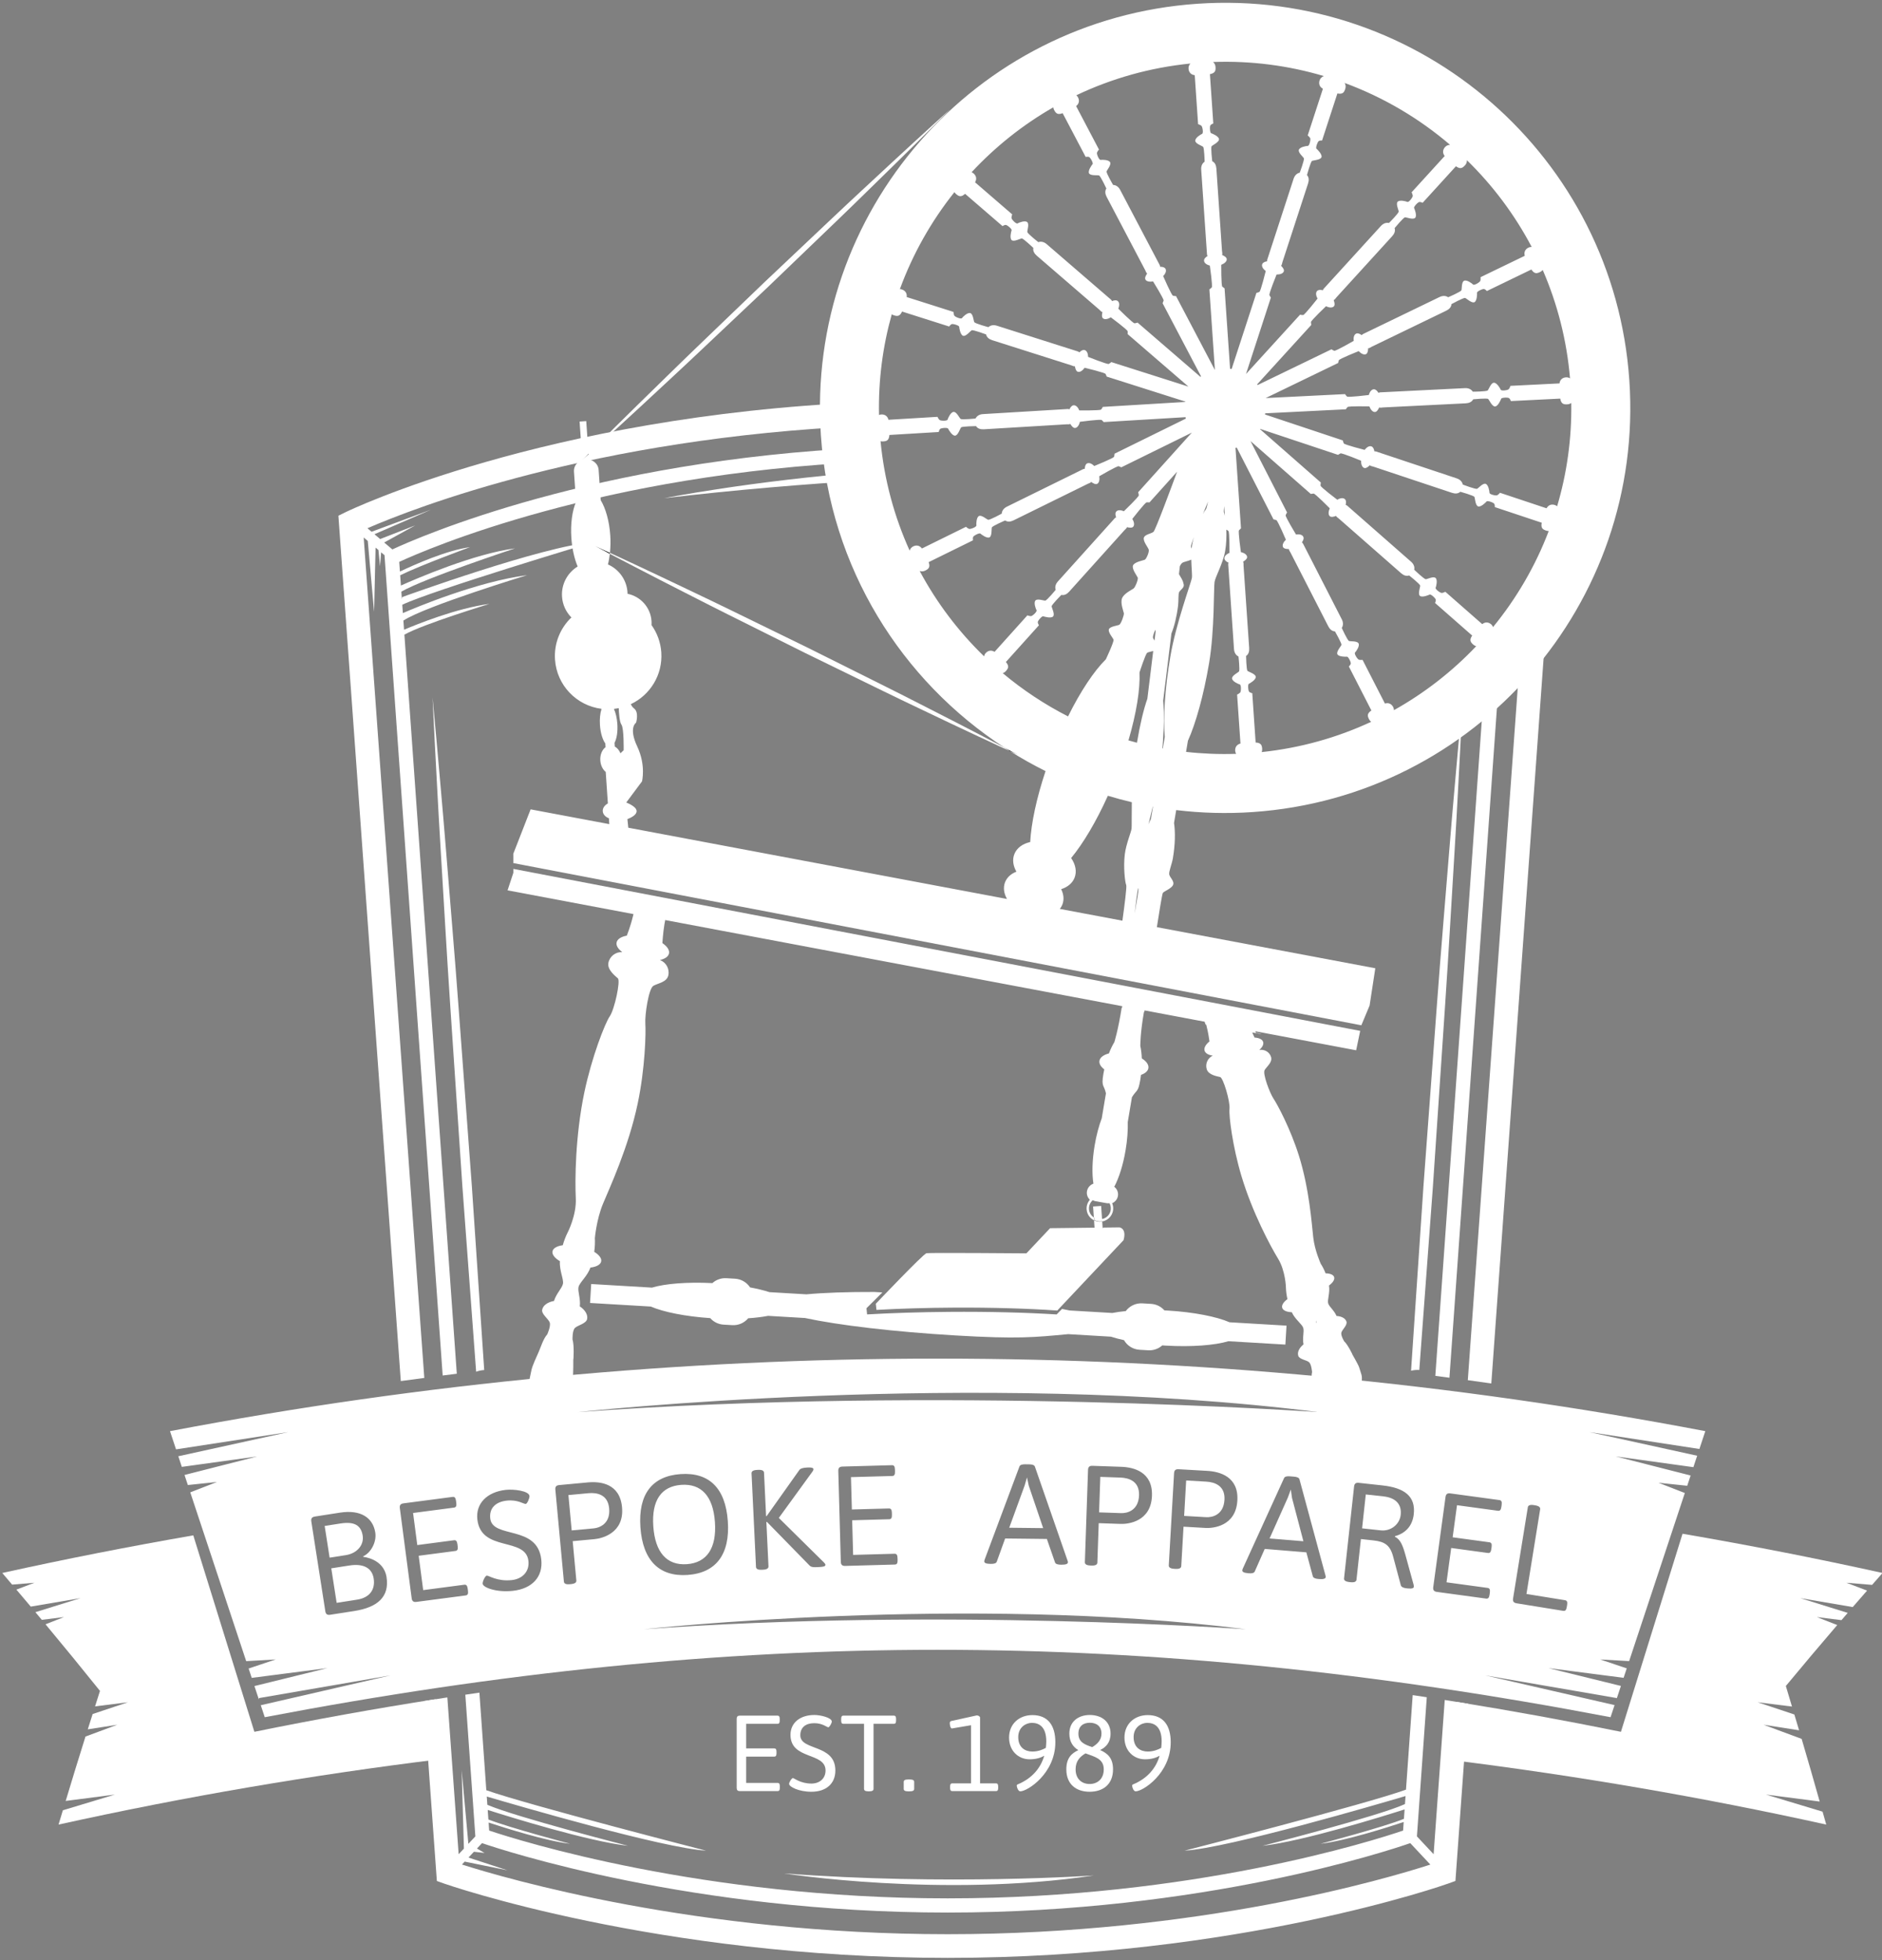 <?xml version="1.0" encoding="UTF-8" standalone="no"?>
<svg width="360px" height="375px" viewBox="0 0 360 375" version="1.1" xmlns="http://www.w3.org/2000/svg" xmlns:xlink="http://www.w3.org/1999/xlink" xmlns:sketch="http://www.bohemiancoding.com/sketch/ns">
    <rect x="0" y="0" width="360" height="375" fill="#808080" stroke="none"/>
    <!-- Generator: Sketch 3.2.2 (9983) - http://www.bohemiancoding.com/sketch -->
    <title>Imported Layers</title>
    <desc>Created with Sketch.</desc>
    <defs></defs>
    <g id="Page-1" stroke="none" stroke-width="1" fill="none" fill-rule="evenodd" sketch:type="MSPage">
        <g id="Artboard-6" sketch:type="MSArtboardGroup" transform="translate(0, -5)">
            <g id="Imported-Layers" sketch:type="MSLayerGroup" transform="translate(0, 5)">
                <path d="M91.001,261.402 C91.026,261.749 91.053,262.087 91.078,262.432 C91.582,262.248 92.104,262.14 92.622,262.106 C92.603,261.832 92.587,261.565 92.568,261.292 C91.83,250.326 91.043,238.629 90.258,226.932 C89.39,215.241 88.523,203.55 87.709,192.589 C86.899,181.629 86.01,171.408 85.314,162.643 C84.612,153.878 83.919,146.582 83.484,141.471 C83.012,136.363 82.741,133.443 82.741,133.443 C82.741,133.443 82.885,136.372 83.136,141.496 C83.424,146.617 83.764,153.938 84.303,162.714 C84.848,171.49 85.404,181.734 86.144,192.7 C86.882,203.666 87.667,215.363 88.454,227.06 C89.32,238.751 90.187,250.442 91.001,261.402" id="Fill-1" fill="#FFFFFF" sketch:type="MSShapeGroup"></path>
                <path d="M279.06,141.472 C278.624,146.583 277.93,153.878 277.228,162.643 C276.534,171.409 275.641,181.629 274.834,192.59 C274.022,203.55 273.153,215.242 272.287,226.933 C271.502,238.63 270.715,250.327 269.978,261.293 C269.958,261.61 269.937,261.921 269.916,262.237 C270.442,262.112 270.975,262.062 271.49,262.101 C271.507,261.867 271.524,261.638 271.542,261.403 C272.356,250.442 273.225,238.752 274.091,227.061 C274.878,215.363 275.665,203.667 276.401,192.701 C277.147,181.736 277.699,171.491 278.246,162.716 C278.785,153.94 279.123,146.618 279.411,141.497 C279.661,136.373 279.804,133.444 279.804,133.444 C279.804,133.444 279.533,136.364 279.06,141.472" id="Fill-2" fill="#FFFFFF" sketch:type="MSShapeGroup"></path>
                <path d="M360.101,300.934 C347.415,298.127 334.657,295.629 321.845,293.427 L310.061,331.319 C299.408,329.156 288.941,327.254 278.603,325.593 L277.799,336.747 C301.826,339.743 325.708,343.843 349.334,349.068 C349.106,348.244 348.864,347.421 348.632,346.597 L337.801,343.327 L348.082,344.66 C346.957,340.663 345.81,336.668 344.631,332.675 L337.348,329.969 L344.14,331.03 C343.839,330.022 343.538,329.016 343.235,328.008 L336.216,325.668 L342.781,326.488 C342.385,325.178 342.007,323.865 341.605,322.553 C344.842,318.648 348.121,314.762 351.437,310.895 L347.535,309.368 L352.246,309.957 C352.643,309.493 353.043,309.032 353.443,308.569 L344.366,305.745 L354.403,307.454 C355.314,306.403 356.228,305.356 357.145,304.307 L353.195,302.802 L358.105,303.211 C358.771,302.453 359.432,301.691 360.101,300.934" id="Fill-3" fill="#FFFFFF" sketch:type="MSShapeGroup"></path>
                <path d="M48.659,331.319 L36.972,293.736 C24.738,295.864 12.551,298.254 0.433,300.934 C1.065,301.674 1.69,302.417 2.319,303.158 L6.582,302.802 L3.133,304.116 C4.051,305.199 4.97,306.281 5.882,307.367 L15.412,305.745 L6.771,308.433 C7.18,308.921 7.587,309.41 7.995,309.898 L12.242,309.368 L8.707,310.751 C12.224,314.978 15.699,319.225 19.124,323.494 C18.804,324.481 18.501,325.468 18.185,326.453 L24.467,325.668 L17.721,327.918 C17.408,328.896 17.099,329.874 16.789,330.85 L22.43,329.969 L16.353,332.226 C15.061,336.331 13.8,340.439 12.565,344.547 L21.977,343.327 L12.026,346.332 C11.754,347.243 11.468,348.155 11.198,349.068 C35.29,343.74 59.648,339.575 84.154,336.563 L83.326,325.08 C71.95,326.856 60.414,328.931 48.659,331.319" id="Fill-4" fill="#FFFFFF" sketch:type="MSShapeGroup"></path>
                <path d="M209.265,358.801 C209.265,358.801 180.979,360.778 149.958,358.407 C149.958,358.407 180.066,363.152 209.265,358.801" id="Fill-5" fill="#FFFFFF" sketch:type="MSShapeGroup"></path>
                <path d="M166.615,91.847 C166.508,91.312 166.423,90.769 166.327,90.23 C143.284,92.065 127.07,95.313 127.07,95.313 C140.826,93.685 154.273,92.585 166.615,91.847" id="Fill-6" fill="#FFFFFF" sketch:type="MSShapeGroup"></path>
                <path d="M285.266,264.68 L296.704,106.036 C295.213,109.395 293.46,112.611 291.471,115.661 L280.771,264.045 C282.269,264.25 283.768,264.465 285.266,264.68" id="Fill-7" fill="#FFFFFF" sketch:type="MSShapeGroup"></path>
                <path d="M69.569,102.829 L70.352,103.496 L71.558,117.044 L71.842,104.762 L72.391,105.227 L72.689,108.328 L72.907,105.667 L73.553,106.217 L84.678,263.154 C85.578,263.04 86.478,262.927 87.379,262.816 L77.355,121.419 C80.914,119.4 93.631,115.53 93.631,115.53 C87.287,116.357 79.545,119.514 77.288,120.477 L77.164,118.722 C81.402,115.951 100.846,110.032 100.846,110.032 C91.245,111.284 79.407,116.276 77.061,117.294 L76.948,115.7 C82.683,112.946 113.412,103.749 113.412,103.749 C104.103,104.369 76.952,114.221 76.952,114.221 L76.874,114.633 L76.771,113.191 C81.248,110.605 98.518,104.912 98.518,104.912 C90.637,105.94 79.617,110.708 76.688,112.022 L76.549,110.059 C80.47,108.127 89.906,104.679 89.906,104.679 C85.506,105.253 79.307,108.01 76.499,109.345 L76.368,107.497 C81.862,104.955 114.863,90.672 166.007,88.347 C165.875,87.452 165.762,86.55 165.664,85.644 C113.697,88.046 80.249,102.692 75.053,105.113 L73.49,103.786 L79.425,100.517 L72.718,103.128 L71.63,102.204 L82.425,97.517 L71.076,101.733 L70.285,101.061 C79.023,97.26 113.477,83.737 165.339,81.487 C165.287,80.396 165.256,79.3 165.256,78.196 C165.256,77.779 165.278,77.368 165.285,76.953 C104.102,79.591 66.497,97.794 66.096,97.991 L64.73,98.665 L76.667,264.215 C78.165,264.007 79.665,263.818 81.163,263.62 L69.569,102.829" id="Fill-8" fill="#FFFFFF" sketch:type="MSShapeGroup"></path>
                <path d="M277.257,263.58 L287.341,121.345 C286.388,122.523 285.4,123.667 284.373,124.779 L274.558,263.223 C275.458,263.338 276.356,263.461 277.257,263.58" id="Fill-9" fill="#FFFFFF" sketch:type="MSShapeGroup"></path>
                <path d="M274.23,354.738 L271.036,351.325 L272.924,324.707 C272.025,324.57 271.125,324.433 270.228,324.299 L268.946,342.386 C261.309,345.154 226.6,354.058 226.6,354.058 C234.911,353.576 263.779,345.113 268.859,343.608 L268.751,345.145 C263.786,347.436 241.503,353.134 241.503,353.134 C249.332,352.25 264.832,347.397 268.679,346.166 L268.55,347.971 C264.752,349.528 252.603,352.74 252.603,352.74 C257.279,352.211 265.585,349.547 268.507,348.574 L268.391,350.216 C262.699,352.151 228.165,363.184 181.274,363.184 C134.359,363.184 99.33,352.14 93.572,350.212 L93.465,348.679 C96.629,349.724 104.535,352.229 109.053,352.74 C109.053,352.74 97.534,349.694 93.422,348.097 L93.293,346.266 C97.601,347.639 112.522,352.273 120.154,353.134 C120.154,353.134 98.75,347.66 93.225,345.286 L93.111,343.702 C98.942,345.424 126.897,353.585 135.057,354.058 C135.057,354.058 101.263,345.389 93.026,342.499 L91.703,323.826 C90.807,323.955 89.906,324.089 89.008,324.221 L90.927,351.302 L90.929,351.325 L89.593,352.752 L88.311,338.648 L88.74,353.665 L87.734,354.738 L85.571,324.74 C84.076,324.969 82.582,325.197 81.082,325.436 L83.565,359.86 L84.959,360.356 C85.36,360.497 125.692,374.569 181.296,374.569 C236.904,374.569 276.622,360.494 277.018,360.353 L278.403,359.852 L280.848,325.96 C279.351,325.715 277.85,325.462 276.358,325.227 L274.23,354.738 L274.23,354.738 Z M181.296,370.041 C133.241,370.041 96.851,359.417 88.369,356.712 L88.891,356.153 L97.066,357.816 L89.616,355.379 L90.654,354.27 L92.688,354.496 L91.236,353.649 L92.202,352.616 C96.247,354.002 132.391,365.9 181.274,365.9 C230.116,365.9 265.725,354.022 269.763,352.616 L273.604,356.721 C265.229,359.431 229.366,370.041 181.296,370.041 L181.296,370.041 Z" id="Fill-10" fill="#FFFFFF" sketch:type="MSShapeGroup"></path>
                <path d="M69.378,293.798 C69.068,291.812 67.795,291.048 65.11,291.466 L62.105,291.935 L63.05,298.002 L66.163,297.517 C68.338,297.178 69.65,295.543 69.378,293.798" id="Fill-11" fill="#FFFFFF" sketch:type="MSShapeGroup"></path>
                <path d="M196.448,282.645 L195.996,284.215 L193.051,292.278 L199.544,292.352 L196.785,284.224 L196.448,282.645" id="Fill-12" fill="#FFFFFF" sketch:type="MSShapeGroup"></path>
                <path d="M112.572,285.669 L108.728,286.026 L109.356,292.79 L113.577,292.398 C114.659,292.297 116.798,291.525 116.523,288.577 C116.276,285.898 114.166,285.522 112.572,285.669" id="Fill-13" fill="#FFFFFF" sketch:type="MSShapeGroup"></path>
                <path d="M210.473,282.549 L210.239,289.338 L214.476,289.483 C215.561,289.521 217.781,289.026 217.884,286.066 C217.976,283.379 215.931,282.737 214.329,282.682 L210.473,282.549" id="Fill-14" fill="#FFFFFF" sketch:type="MSShapeGroup"></path>
                <path d="M66.831,299.502 L63.368,300.042 L64.397,306.646 L68.317,306.034 C70.705,305.662 71.812,304.114 71.481,301.994 C71.176,300.034 69.596,299.071 66.831,299.502" id="Fill-15" fill="#FFFFFF" sketch:type="MSShapeGroup"></path>
                <path d="M131.385,299.25 C135.207,298.982 137.106,296.18 136.756,291.194 C136.407,286.208 134.14,283.806 130.319,284.075 C126.499,284.343 124.617,287.035 124.968,292.021 C125.317,297.008 127.564,299.519 131.385,299.25" id="Fill-16" fill="#FFFFFF" sketch:type="MSShapeGroup"></path>
                <path d="M226.897,283.236 L226.51,290.016 L230.74,290.258 C231.825,290.32 234.054,289.877 234.224,286.921 C234.377,284.236 232.349,283.549 230.749,283.457 L226.897,283.236" id="Fill-17" fill="#FFFFFF" sketch:type="MSShapeGroup"></path>
                <path d="M326.201,273.801 C229.185,255.293 129.54,255.293 32.519,273.801 L33.673,277.283 L55.163,273.979 L34.14,278.596 L34.082,278.518 L34.782,280.636 L49.228,278.634 L35.295,282.184 L35.934,284.108 L41.509,283.522 L36.396,285.51 L47.093,317.802 L52.731,317.477 L47.559,319.212 L48.152,321.003 L62.631,319.13 L48.67,322.567 L49.51,325.106 L49.563,324.865 L74.707,320.526 L49.884,326.232 L50.644,328.526 C140.766,311.335 217.956,311.335 308.077,328.526 L308.845,326.21 L284.112,320.526 L309.257,324.865 L309.269,324.923 L310.059,322.544 L296.189,319.13 L310.573,320.991 L311.172,319.182 L306.089,317.477 L311.631,317.795 L322.283,285.634 L317.241,283.671 L322.741,284.251 L323.393,282.283 L309.067,278.634 L323.92,280.691 L324.644,278.504 L304.039,273.979 L325.072,277.212 L326.201,273.801 L326.201,273.801 Z M67.775,308.208 L63.159,308.928 C62.596,309.017 62.315,308.812 62.228,308.249 L59.55,291.069 C59.463,290.505 59.666,290.226 60.228,290.138 L65.034,289.389 C69.033,288.766 71.347,290.384 71.787,293.203 C72.068,295.001 70.961,297.071 69.472,297.744 L69.488,297.851 C69.488,297.851 73.388,298.178 73.939,301.721 C74.521,305.452 72.284,307.505 67.775,308.208 L67.775,308.208 Z M252.222,270.164 C252.222,270.164 180.227,265.013 110.498,270.164 C110.498,270.164 186.566,261.844 252.222,270.164 L252.222,270.164 Z M236.69,287.062 C236.406,292.025 232.004,292.398 230.596,292.317 L226.391,292.077 L225.958,299.617 C225.936,299.996 225.599,300.194 224.84,300.151 L224.623,300.138 C223.864,300.094 223.551,299.859 223.572,299.479 L224.582,281.852 C224.613,281.282 224.872,281.052 225.443,281.085 L230.947,281.399 C233.278,281.534 236.952,282.479 236.69,287.062 L236.69,287.062 Z M220.354,286.151 C220.183,291.122 215.79,291.596 214.378,291.547 L210.169,291.403 L209.91,298.952 C209.896,299.332 209.563,299.538 208.803,299.512 L208.586,299.504 C207.825,299.478 207.507,299.25 207.52,298.869 L208.126,281.218 C208.145,280.648 208.398,280.412 208.968,280.431 L214.48,280.621 C216.817,280.701 220.512,281.563 220.354,286.151 L220.354,286.151 Z M204.278,298.899 C204.273,299.171 203.92,299.357 203.104,299.348 L202.887,299.346 C202.344,299.339 201.91,299.226 201.805,298.898 L200.253,294.425 L192.268,294.335 L190.668,298.771 C190.556,299.096 190.12,299.2 189.575,299.194 L189.439,299.192 C188.626,299.183 188.273,299.015 188.277,298.716 C188.279,298.607 188.308,298.5 188.364,298.337 L195.006,280.564 C195.118,280.238 195.554,280.135 196.097,280.141 L196.886,280.15 C197.427,280.156 197.86,280.271 197.966,280.598 L204.201,298.546 C204.252,298.682 204.278,298.79 204.278,298.899 L204.278,298.899 Z M162.951,288.787 L170.036,288.59 C170.417,288.58 170.586,288.819 170.603,289.39 L170.613,289.824 C170.631,290.395 170.473,290.643 170.095,290.654 L163.008,290.851 L163.191,297.476 L171.119,297.255 C171.499,297.245 171.669,297.485 171.685,298.056 L171.697,298.49 C171.713,299.061 171.558,299.309 171.177,299.319 L161.672,299.583 C161.102,299.599 160.851,299.361 160.835,298.792 L160.354,281.414 C160.338,280.843 160.575,280.592 161.144,280.576 L170.622,280.313 C171.002,280.303 171.172,280.542 171.187,281.112 L171.2,281.547 C171.216,282.118 171.06,282.366 170.679,282.377 L162.777,282.596 L162.951,288.787 L162.951,288.787 Z M146.999,299.66 C147.019,300.04 146.701,300.273 145.942,300.309 L145.727,300.319 C144.967,300.356 144.631,300.154 144.612,299.774 L143.759,281.867 C143.74,281.487 144.056,281.254 144.816,281.218 L145.032,281.208 C145.792,281.171 146.129,281.373 146.146,281.752 L146.542,290.056 L146.65,290.05 L152.919,281.213 C153.148,280.903 153.769,280.791 154.367,280.763 L154.638,280.75 C155.289,280.719 155.595,280.867 155.603,281.058 C155.61,281.193 155.538,281.387 155.357,281.613 L148.977,290.401 L157.625,298.936 C157.825,299.144 157.885,299.25 157.891,299.359 C157.904,299.658 157.557,299.755 156.714,299.795 L156.389,299.811 C155.791,299.839 155.222,299.867 154.88,299.53 L146.703,291.162 L146.596,291.169 L146.999,299.66 L146.999,299.66 Z M89.084,305.228 L79.658,306.465 C79.092,306.539 78.819,306.328 78.745,305.763 L76.483,288.528 C76.409,287.961 76.619,287.688 77.184,287.613 L86.584,286.379 C86.961,286.33 87.154,286.551 87.228,287.117 L87.285,287.548 C87.359,288.113 87.228,288.377 86.852,288.427 L79.015,289.455 L79.821,295.595 L86.85,294.672 C87.227,294.623 87.421,294.845 87.495,295.41 L87.552,295.84 C87.626,296.406 87.495,296.67 87.118,296.719 L80.09,297.642 L80.951,304.213 L88.814,303.181 C89.193,303.131 89.386,303.352 89.46,303.918 L89.516,304.349 C89.591,304.914 89.462,305.177 89.084,305.228 L89.084,305.228 Z M98.134,304.345 C94.976,304.698 92.407,303.726 92.326,302.997 C92.278,302.565 92.811,301.467 93.109,301.433 C93.459,301.394 95.126,302.603 97.906,302.293 C99.96,302.065 101.304,300.63 101.079,298.631 C100.56,293.96 92.015,297.017 91.309,290.67 C90.975,287.672 93.131,285.437 96.749,285.034 C98.288,284.862 101.173,285.225 101.281,286.196 C101.327,286.602 100.848,287.694 100.577,287.724 C100.17,287.769 99.058,286.855 96.923,287.091 C94.899,287.318 93.548,288.453 93.777,290.504 C94.217,294.447 102.791,291.66 103.539,298.358 C103.907,301.68 101.781,303.94 98.134,304.345 L98.134,304.345 Z M113.741,294.457 L109.548,294.846 L110.246,302.367 C110.282,302.746 109.976,302.992 109.219,303.062 L109.003,303.082 C108.244,303.152 107.899,302.967 107.865,302.587 L106.233,285.002 C106.18,284.434 106.401,284.168 106.969,284.116 L112.461,283.606 C114.788,283.39 118.562,283.777 118.985,288.348 C119.445,293.3 115.147,294.326 113.741,294.457 L113.741,294.457 Z M130.175,282.015 C135.622,281.633 138.777,284.68 139.222,291.021 C139.667,297.362 136.977,300.928 131.529,301.31 C126.11,301.69 122.946,298.536 122.502,292.194 C122.057,285.854 124.755,282.396 130.175,282.015 L130.175,282.015 Z M123.176,311.701 C123.176,311.701 184.982,304.94 238.326,311.701 C238.326,311.701 179.831,307.516 123.176,311.701 L123.176,311.701 Z M252.385,302.095 L252.167,302.077 C251.626,302.033 251.201,301.889 251.12,301.555 L249.885,296.983 L241.923,296.331 L240.016,300.647 C239.88,300.962 239.437,301.035 238.898,300.991 L238.762,300.98 C237.95,300.913 237.61,300.722 237.635,300.424 C237.643,300.316 237.68,300.21 237.748,300.052 L245.621,282.785 C245.757,282.468 246.199,282.396 246.74,282.44 L247.527,282.504 C248.067,282.548 248.491,282.692 248.573,283.026 L253.534,301.371 C253.576,301.511 253.596,301.622 253.586,301.729 C253.564,302.001 253.196,302.161 252.385,302.095 L252.385,302.095 Z M268.882,297.644 L270.407,303.195 C270.442,303.362 270.455,303.501 270.447,303.581 C270.418,303.852 270.048,303.976 269.266,303.89 L268.995,303.86 C268.456,303.801 268.04,303.592 267.963,303.31 L266.487,297.793 C265.907,295.599 264.858,294.939 262.754,294.709 L260.323,294.443 L259.475,302.219 C259.432,302.598 259.085,302.778 258.328,302.696 L258.112,302.672 C257.357,302.589 257.057,302.338 257.098,301.96 L259.015,284.408 C259.074,283.842 259.346,283.625 259.913,283.688 L264.45,284.183 C268.661,284.642 270.807,286.27 270.435,289.672 C270.183,291.994 268.805,293.347 266.832,293.897 L266.82,294.004 C267.913,294.506 268.375,295.787 268.882,297.644 L268.882,297.644 Z M287.249,287.867 L287.19,288.298 C287.112,288.863 286.918,289.083 286.541,289.032 L278.706,287.966 L277.871,294.104 L284.898,295.06 C285.274,295.112 285.404,295.376 285.326,295.941 L285.268,296.372 C285.189,296.938 284.995,297.158 284.618,297.107 L277.593,296.15 L276.698,302.719 L284.56,303.79 C284.936,303.84 285.066,304.105 284.988,304.671 L284.93,305.102 C284.852,305.667 284.657,305.887 284.28,305.835 L274.858,304.553 C274.293,304.476 274.084,304.2 274.16,303.635 L276.507,286.404 C276.583,285.839 276.857,285.629 277.424,285.708 L286.818,286.986 C287.197,287.038 287.324,287.301 287.249,287.867 L287.249,287.867 Z M299.77,307.032 L299.7,307.462 C299.608,308.025 299.408,308.24 299.033,308.179 L290.103,306.734 C289.541,306.642 289.339,306.362 289.43,305.799 L292.251,288.368 C292.311,287.994 292.668,287.831 293.42,287.952 L293.634,287.987 C294.386,288.108 294.672,288.375 294.61,288.75 L291.989,304.948 L299.362,306.142 C299.739,306.202 299.861,306.47 299.77,307.032 L299.77,307.032 Z" id="Fill-18" fill="#FFFFFF" sketch:type="MSShapeGroup"></path>
                <path d="M246.916,284.962 L246.354,286.497 L242.85,294.335 L249.323,294.865 L247.141,286.562 L246.916,284.962" id="Fill-19" fill="#FFFFFF" sketch:type="MSShapeGroup"></path>
                <path d="M267.931,289.835 C268.17,287.648 266.816,286.518 264.63,286.279 L261.256,285.91 L260.548,292.392 L264.112,292.78 C266.056,292.992 267.736,291.619 267.931,289.835" id="Fill-20" fill="#FFFFFF" sketch:type="MSShapeGroup"></path>
                <path d="M209.271,233.465 L209.389,235.166 L210.937,235.154 L210.837,233.684 C210.747,233.7 210.66,233.725 210.566,233.73 C210.102,233.762 209.663,233.657 209.271,233.465" id="Fill-21" fill="#FFFFFF" sketch:type="MSShapeGroup"></path>
                <path d="M212.934,231.015 C212.91,230.682 212.821,230.368 212.683,230.085 C212.245,229.175 211.288,228.574 210.22,228.648 C209.599,228.69 209.055,228.96 208.639,229.358 C208.115,229.863 207.799,230.58 207.853,231.362 C207.917,232.301 208.484,233.077 209.271,233.465 L209.234,232.922 C208.717,232.573 208.352,232.004 208.307,231.332 C208.26,230.652 208.549,230.032 209.022,229.618 C209.194,229.706 209.376,229.779 209.576,229.814 L211.672,230.184 C211.861,230.217 212.045,230.213 212.228,230.192 C212.367,230.449 212.459,230.735 212.48,231.046 C212.553,232.088 211.844,232.989 210.858,233.216 L210.854,233.174 C210.837,233.177 210.819,233.179 210.802,233.183 L210.634,230.716 L209.092,230.822 L209.234,232.922 C209.252,232.933 209.273,232.942 209.291,232.954 L209.323,233.408 C209.714,233.601 210.152,233.705 210.618,233.674 C210.692,233.669 210.763,233.651 210.834,233.637 L210.837,233.684 C212.102,233.461 213.023,232.326 212.934,231.015" id="Fill-22" fill="#FFFFFF" sketch:type="MSShapeGroup"></path>
                <path d="M112.567,86.793 C111.792,87.57 111.371,87.992 111.371,87.992 C111.371,87.992 111.798,87.607 112.574,86.905 L112.567,86.793" id="Fill-23" fill="#000000" sketch:type="MSShapeGroup"></path>
                <path d="M116.649,105.954 C116.656,105.892 116.665,105.832 116.672,105.768 C114.857,104.934 113.83,104.462 113.83,104.462 C113.83,104.462 114.852,105.002 116.649,105.954" id="Fill-24" fill="#000000" sketch:type="MSShapeGroup"></path>
                <path d="M194.758,144.414 C194.758,144.414 193.824,143.92 192.165,143.043 C192.492,143.254 192.817,143.467 193.146,143.675 C194.182,144.149 194.758,144.414 194.758,144.414" id="Fill-25" fill="#000000" sketch:type="MSShapeGroup"></path>
                <path d="M114.472,85.186 C116.428,83.383 119.256,80.842 122.594,77.731 C125.926,74.619 129.85,71.023 133.99,67.105 C138.134,63.19 142.551,59.012 146.971,54.836 C151.355,50.623 155.74,46.41 159.849,42.458 C163.963,38.513 167.74,34.765 171.009,31.585 C174.276,28.402 176.95,25.699 178.845,23.831 C180.721,21.945 181.795,20.868 181.795,20.868 C181.795,20.868 180.666,21.887 178.694,23.672 C176.736,25.475 173.908,28.016 170.572,31.127 C167.24,34.239 163.315,37.833 159.177,41.753 C155.032,45.669 150.614,49.846 146.195,54.023 C141.81,58.237 137.428,62.449 133.317,66.4 C129.207,70.35 125.428,74.095 122.157,77.276 C118.891,80.458 116.218,83.16 114.323,85.028 C113.619,85.734 113.028,86.326 112.567,86.793 L112.574,86.905 C113.069,86.456 113.704,85.881 114.472,85.186" id="Fill-26" fill="#FFFFFF" sketch:type="MSShapeGroup"></path>
                <path d="M117.26,106.277 C119.453,107.41 122.563,109.069 126.335,110.988 C130.109,112.901 134.486,115.18 139.22,117.54 C143.951,119.902 148.999,122.422 154.044,124.941 C159.114,127.416 164.184,129.891 168.934,132.21 C173.685,134.536 178.158,136.624 181.972,138.456 C185.787,140.283 188.997,141.744 191.23,142.795 C191.986,143.143 192.621,143.433 193.146,143.675 C192.817,143.467 192.492,143.254 192.165,143.043 C191.903,142.903 191.627,142.757 191.326,142.599 C189.135,141.466 186.023,139.806 182.251,137.888 C178.478,135.974 174.101,133.693 169.366,131.335 C164.637,128.973 159.589,126.454 154.542,123.935 C149.473,121.46 144.404,118.986 139.651,116.665 C134.9,114.345 130.43,112.252 126.616,110.422 C122.797,108.595 119.587,107.132 117.354,106.081 C117.114,105.97 116.89,105.868 116.672,105.768 C116.665,105.832 116.656,105.892 116.649,105.954 C116.846,106.058 117.045,106.163 117.26,106.277" id="Fill-27" fill="#FFFFFF" sketch:type="MSShapeGroup"></path>
                <path d="M112.141,80.562 L110.869,80.649 L111.371,87.992 C111.371,87.992 111.792,87.57 112.567,86.793 L112.141,80.562" id="Fill-28" fill="#FFFFFF" sketch:type="MSShapeGroup"></path>
                <path d="M239.638,155.358 C282.341,152.438 314.59,115.452 311.669,72.75 C308.749,30.046 271.764,-2.204 229.06,0.717 C186.358,3.639 154.107,40.625 157.027,83.327 C158.757,108.61 172.436,130.219 192.165,143.043 C193.824,143.92 194.758,144.414 194.758,144.414 C194.758,144.414 194.182,144.149 193.146,143.675 C195.359,145.067 197.644,146.355 199.998,147.521 C198.266,152.71 197.263,157.477 197.062,161.096 C195.633,161.412 194.498,162.211 194.029,163.413 C193.611,164.481 193.796,165.669 194.425,166.763 C193.41,167.152 192.625,167.837 192.257,168.776 C191.857,169.799 192.026,170.939 192.625,171.985 L120.184,158.354 L120.014,156.702 C120.014,156.702 124.115,155.328 119.798,153.525 L122.805,149.491 C122.805,149.491 123.597,146.428 121.892,142.807 C120.184,139.186 121.671,138.263 121.671,138.263 C121.671,138.263 122.265,136.308 121.305,135.553 C120.974,135.295 120.784,134.998 120.671,134.716 C124.357,132.978 126.791,129.114 126.496,124.803 C126.361,122.851 125.683,121.064 124.624,119.58 C124.639,119.331 124.643,119.08 124.626,118.821 C124.447,116.187 122.509,114.095 120.038,113.6 C120.034,113.501 120.038,113.403 120.031,113.301 C119.866,110.891 118.359,108.894 116.288,107.983 C116.451,107.369 116.567,106.679 116.649,105.954 C114.852,105.002 113.83,104.462 113.83,104.462 C113.83,104.462 114.857,104.934 116.672,105.768 C116.783,104.721 116.815,103.593 116.734,102.404 C116.547,99.662 115.848,97.248 114.907,95.69 L114.509,89.881 C114.441,88.882 113.653,88.093 112.643,87.905 L112.574,86.905 C111.798,87.607 111.371,87.992 111.371,87.992 C110.395,88.316 109.723,89.206 109.79,90.205 L110.188,96.014 C109.468,97.685 109.105,100.17 109.293,102.914 C109.435,105.004 109.875,106.904 110.496,108.38 C108.568,109.562 107.342,111.747 107.509,114.158 C107.614,115.715 108.283,117.097 109.3,118.128 C107.186,120.145 105.952,123.052 106.166,126.193 C106.504,131.132 110.307,135.005 115.04,135.605 L115.047,135.7 C114.797,136.483 114.683,137.55 114.762,138.714 C114.864,140.222 115.266,141.52 115.788,142.232 L115.837,142.942 C115.172,143.431 114.757,144.404 114.831,145.496 C114.896,146.427 115.3,147.225 115.867,147.684 L116.277,153.71 C115.655,154.047 115.257,154.601 115.3,155.2 C115.34,155.802 115.808,156.295 116.473,156.544 L116.549,157.669 L101.5,154.84 L98.19,163.331 L98.192,165.12 L260.41,196.153 L260.419,196.122 L261.986,192.368 L263.077,185.242 L221.292,177.378 C221.686,174.84 222.291,171.064 222.435,170.833 C222.654,170.481 224.306,169.944 224.445,169.124 C224.554,168.48 223.745,167.822 223.655,167.277 C223.563,166.731 224.174,165.282 224.357,164.189 C224.792,161.619 224.844,159.233 224.576,157.443 L224.992,154.981 C229.768,155.556 234.662,155.699 239.638,155.358 L239.638,155.358 Z M119.297,143.531 L118.684,144.109 C118.444,143.529 118.057,143.071 117.599,142.821 L117.551,142.112 C117.969,141.335 118.193,139.995 118.089,138.487 C118.013,137.366 117.767,136.36 117.435,135.625 C117.746,135.591 118.054,135.543 118.356,135.482 C118.393,136.426 118.51,138.141 118.872,138.636 C119.373,139.331 119.297,143.531 119.297,143.531 L119.297,143.531 Z M222.808,140.971 L222.433,143.192 C222.404,143.188 222.38,143.184 222.351,143.179 C222.668,139.496 222.709,136.276 222.498,134.046 L224.074,121.193 C224.624,119.853 225.092,117.978 225.35,115.877 C225.461,114.983 225.367,113.721 225.541,113.314 C225.716,112.905 226.375,112.569 226.44,112.042 C226.46,111.892 226.425,111.738 226.361,111.584 C226.294,111.015 225.755,110.289 225.52,109.843 C225.55,109.493 225.611,108.959 225.687,108.34 C225.823,108.044 225.995,107.786 226.176,107.668 C226.488,107.462 227.304,107.344 227.872,107.07 C227.909,108.638 228.08,110.042 227.986,110.599 C227.836,111.485 224.932,119.322 223.869,125.606 C222.822,131.795 222.48,137.386 222.808,140.971 L222.808,140.971 Z M217.971,128.656 C217.971,128.656 219.104,125.134 219.442,124.89 C219.624,124.759 220.134,124.679 220.594,124.547 L219.474,133.675 C218.761,135.694 218.056,138.649 217.484,142.095 C216.941,141.952 216.398,141.8 215.858,141.644 C217.38,136.462 218.113,131.866 217.971,128.656 L217.971,128.656 Z M220.558,122.037 C220.482,121.759 220.731,121.038 221.011,120.48 C221.023,120.595 221.035,120.713 221.052,120.822 L220.841,122.544 C220.705,122.339 220.592,122.161 220.558,122.037 L220.558,122.037 Z M220.64,101.758 C220.188,102.115 219.057,102.229 218.824,102.82 C218.558,103.499 219.604,104.7 219.735,105.151 C219.866,105.602 219.275,106.955 218.978,107.088 C218.68,107.222 216.992,107.504 216.726,108.185 C216.462,108.865 217.519,110.201 217.638,110.516 C217.757,110.834 217.166,112.356 216.824,112.599 C216.483,112.841 214.99,113.545 214.631,114.461 C214.272,115.379 214.912,116.952 214.979,117.318 C215.045,117.685 214.436,119.333 214.12,119.518 C213.8,119.705 212.341,119.821 212.121,120.383 C211.902,120.944 212.869,122.012 213.004,122.373 C213.139,122.734 211.532,126.139 211.532,126.139 C209.258,128.392 206.689,132.244 204.302,137.059 C199.829,134.775 195.641,131.997 191.812,128.788 C192.021,128.717 192.22,128.597 192.383,128.417 C192.837,127.911 193.132,127.48 192.409,126.654 L198.735,119.62 C198.735,119.62 198.53,119.327 198.511,119.04 C198.493,118.752 199.328,117.81 199.56,117.901 C199.788,117.992 201.07,118.347 201.447,117.928 C201.825,117.509 201.18,116.29 201.164,115.999 C201.146,115.706 203.021,113.814 203.021,113.814 C203.598,113.94 204.102,113.656 204.521,113.19 L215.098,101.432 C215.278,101.231 215.507,101.094 215.574,100.853 C216.032,100.977 216.538,101.024 216.763,100.775 C217.051,100.454 216.948,99.856 216.6,99.268 C216.6,99.268 219.048,96.122 219.334,96.109 C219.622,96.095 219.875,96.123 219.875,96.123 L225.16,90.25 C224.141,93.016 221.017,101.46 220.64,101.758 L220.64,101.758 Z M213.826,57.603 C213.575,57.387 213.148,57.425 212.712,57.601 C212.616,57.365 212.399,57.225 212.195,57.048 L200.222,46.713 C199.747,46.302 199.174,46.127 198.619,46.325 C198.619,46.325 196.533,44.696 196.511,44.371 C196.489,44.046 196.916,42.86 196.494,42.496 C196.07,42.129 194.922,42.577 194.644,42.74 C194.368,42.901 193.504,41.983 193.486,41.708 C193.467,41.433 193.622,41.014 193.622,41.014 L186.512,34.876 C186.889,34.241 186.744,33.621 186.225,33.174 C186.108,33.076 185.981,33.008 185.847,32.956 C190.378,28.081 195.641,23.878 201.478,20.535 C201.496,20.698 201.543,20.862 201.626,21.018 C201.94,21.621 202.245,22.046 203.269,21.653 L207.675,30.028 C207.675,30.028 208.018,29.936 208.296,30.021 C208.571,30.103 209.166,31.213 208.998,31.396 C208.835,31.58 208.057,32.662 208.318,33.16 C208.582,33.658 209.947,33.477 210.228,33.562 C210.508,33.647 211.631,36.061 211.631,36.061 C211.312,36.559 211.406,37.128 211.697,37.685 L219.058,51.684 C219.186,51.921 219.235,52.181 219.436,52.33 C219.162,52.716 218.941,53.174 219.099,53.471 C219.301,53.852 219.896,53.962 220.567,53.84 C220.567,53.84 222.67,57.228 222.583,57.502 C222.496,57.776 222.384,58.004 222.384,58.004 L229.743,72.006 C229.702,72.035 229.66,72.062 229.621,72.092 L217.601,61.715 C217.601,61.715 217.304,61.826 217.018,61.851 C216.728,61.875 213.908,59.052 213.908,59.052 C214.17,58.43 214.15,57.883 213.826,57.603 L213.826,57.603 Z M227.813,104.562 C227.787,104.418 228.01,103.729 228.37,102.746 C228.23,103.26 228.11,103.779 228.025,104.29 C227.99,104.506 227.962,104.727 227.94,104.952 C227.883,104.819 227.836,104.69 227.813,104.562 L227.813,104.562 Z M227.233,141.719 C228.721,138.439 230.238,133.049 231.283,126.858 C232.345,120.575 232.146,112.392 232.327,111.333 C232.506,110.275 233.956,107.785 234.363,105.361 C234.586,104.047 234.628,102.596 234.579,101.327 C234.682,101.382 234.85,101.478 234.987,101.597 C235.207,101.785 235.185,105.777 235.185,105.777 C234.561,106.026 234.184,106.426 234.213,106.853 C234.235,107.182 234.562,107.461 234.996,107.645 C234.897,107.88 234.948,108.132 234.968,108.404 L236.047,124.184 C236.089,124.809 236.367,125.339 236.901,125.596 C236.901,125.596 237.211,128.222 236.993,128.467 C236.779,128.71 235.635,129.241 235.674,129.8 C235.711,130.358 236.838,130.86 237.146,130.94 C237.458,131.024 237.414,132.283 237.231,132.49 C237.048,132.697 236.641,132.883 236.641,132.883 L237.283,142.252 C236.565,142.432 236.228,142.973 236.275,143.653 C236.289,143.863 236.358,144.054 236.459,144.222 C233.215,144.328 230.014,144.198 226.874,143.845 L227.233,141.719 L227.233,141.719 Z M230.112,98.312 C230.439,97.505 230.77,96.698 231.08,95.949 C230.905,96.801 230.757,97.37 230.652,97.478 C230.521,97.615 230.332,97.91 230.112,98.312 L230.112,98.312 Z M234.176,96.827 L234.305,98.71 C234.244,98.415 234.183,98.191 234.121,98.064 C234.065,97.95 234.094,97.501 234.176,96.827 L234.176,96.827 Z M237.872,108.206 C237.852,107.938 237.913,107.679 237.785,107.462 C238.194,107.219 238.58,106.89 238.557,106.555 C238.526,106.126 238.027,105.782 237.362,105.622 C237.362,105.622 236.808,101.675 236.996,101.46 C237.189,101.243 237.384,101.081 237.384,101.081 L236.332,85.689 C236.409,85.668 236.487,85.642 236.563,85.619 L243.608,99.371 C243.608,99.371 243.857,99.409 244.135,99.496 C244.409,99.582 245.97,103.251 245.97,103.251 C245.481,103.73 245.23,104.282 245.425,104.667 C245.576,104.964 246.077,105.048 246.553,105.046 C246.557,105.296 246.74,105.487 246.862,105.728 L254.072,119.805 C254.358,120.364 254.771,120.766 255.36,120.794 C255.36,120.794 256.686,123.104 256.597,123.38 C256.503,123.657 255.569,124.669 255.825,125.173 C256.084,125.671 257.414,125.661 257.66,125.632 C257.905,125.601 258.47,126.726 258.38,127 C258.287,127.274 258.014,127.504 258.014,127.504 L262.325,135.927 C261.415,136.538 261.588,137.032 261.899,137.637 C261.995,137.826 262.129,137.977 262.285,138.094 C255.827,141.099 248.787,143.099 241.343,143.885 C241.413,143.706 241.45,143.51 241.436,143.3 C241.389,142.621 241.284,142.109 240.186,142.054 L239.542,132.615 C239.542,132.615 239.188,132.559 238.969,132.372 C238.748,132.184 238.654,130.928 238.88,130.828 C239.104,130.727 240.251,130.051 240.214,129.489 C240.175,128.926 238.851,128.541 238.631,128.351 C238.41,128.16 238.355,125.497 238.355,125.497 C238.847,125.169 238.993,124.61 238.951,123.985 L237.872,108.206 L237.872,108.206 Z M242.822,56.47 C242.688,56.214 244.19,52.522 244.19,52.522 C244.876,52.529 245.444,52.318 245.576,51.909 C245.683,51.59 245.389,51.177 245.05,50.841 C245.226,50.66 245.231,50.396 245.314,50.14 L250.214,35.102 C250.409,34.506 250.401,33.928 250.004,33.491 C250.004,33.491 250.708,30.921 250.97,30.79 C251.229,30.659 252.607,30.609 252.782,30.073 C252.956,29.536 252.01,28.603 251.814,28.449 C251.622,28.296 252.02,27.101 252.278,26.973 C252.535,26.844 252.893,26.878 252.893,26.878 L255.822,17.88 C256.9,18.094 257.126,17.625 257.336,16.977 C257.465,16.584 257.403,16.191 257.209,15.872 C264.63,18.605 271.45,22.637 277.379,27.709 C277.027,27.713 276.681,27.847 276.426,28.127 C275.968,28.631 275.895,29.264 276.345,29.849 L270.019,36.79 C270.019,36.79 270.221,37.191 270.239,37.465 C270.253,37.741 269.501,38.756 269.208,38.627 C268.914,38.499 267.722,38.191 267.344,38.605 C266.969,39.019 267.533,40.144 267.549,40.471 C267.566,40.795 265.691,42.66 265.691,42.66 C265.115,42.531 264.568,42.773 264.145,43.237 L253.492,54.926 C253.309,55.126 253.111,55.294 253.044,55.538 C252.59,55.416 252.16,55.429 251.937,55.673 C251.65,55.989 251.696,56.536 252.03,57.12 C252.03,57.12 249.565,60.261 249.278,60.272 C248.988,60.282 248.681,60.205 248.681,60.205 L238.345,71.55 L243.102,56.931 C243.102,56.931 242.954,56.726 242.822,56.47 L242.822,56.47 Z M266.638,135.867 C266.638,135.669 266.599,135.47 266.502,135.279 C266.19,134.673 265.624,134.383 264.917,134.599 L260.637,126.238 C260.637,126.238 260.192,126.289 259.931,126.208 C259.665,126.124 258.979,125.066 259.202,124.835 C259.425,124.607 260.131,123.595 259.876,123.099 C259.623,122.6 258.369,122.734 258.058,122.637 C257.748,122.538 256.66,120.128 256.66,120.128 C256.982,119.634 256.947,119.035 256.662,118.478 L249.454,104.399 C249.328,104.159 249.243,103.917 249.038,103.764 C249.312,103.384 249.45,102.977 249.298,102.683 C249.103,102.302 248.576,102.153 247.911,102.262 C247.911,102.262 245.837,98.851 245.927,98.578 C246.019,98.304 246.197,98.044 246.197,98.044 L239.202,84.382 L250.741,94.505 C250.741,94.505 250.989,94.448 251.275,94.427 C251.563,94.408 254.363,97.244 254.363,97.244 C254.088,97.871 254.056,98.475 254.38,98.761 C254.632,98.981 255.127,98.876 255.569,98.698 C255.664,98.929 255.907,99.038 256.108,99.217 L267.996,109.649 C268.469,110.065 269.001,110.286 269.558,110.093 C269.558,110.093 271.642,111.752 271.661,112.042 C271.677,112.335 271.182,113.62 271.604,113.993 C272.027,114.364 273.26,113.862 273.477,113.745 C273.695,113.627 274.636,114.463 274.65,114.752 C274.668,115.04 274.498,115.353 274.498,115.353 L281.61,121.595 C280.989,122.501 281.329,122.895 281.842,123.344 C282.003,123.484 282.186,123.576 282.376,123.629 C277.804,128.449 272.505,132.587 266.638,135.867 L266.638,135.867 Z M276.47,113.213 C276.47,113.213 276.075,113.423 275.8,113.443 C275.523,113.462 274.496,112.731 274.62,112.436 C274.742,112.139 275.026,110.941 274.605,110.572 C274.186,110.203 273.068,110.789 272.745,110.811 C272.42,110.835 270.521,108.996 270.521,108.996 C270.641,108.418 270.388,107.873 269.913,107.461 L258.027,97.028 C257.824,96.85 257.652,96.656 257.406,96.59 C257.521,96.134 257.502,95.707 257.251,95.488 C256.93,95.207 256.385,95.262 255.805,95.608 C255.805,95.608 252.621,93.203 252.605,92.916 C252.588,92.627 252.66,92.319 252.66,92.319 L241.02,82.103 C241.029,82.087 241.034,82.071 241.045,82.055 L255.951,87.021 C255.951,87.021 256.156,86.873 256.413,86.742 C256.671,86.612 260.352,88.139 260.352,88.139 C260.339,88.823 260.546,89.392 260.955,89.529 C261.271,89.636 261.688,89.344 262.026,89.01 C262.203,89.186 262.469,89.193 262.725,89.279 L277.729,94.28 C278.325,94.479 278.902,94.477 279.341,94.082 C279.341,94.082 281.907,94.802 282.034,95.065 C282.164,95.328 282.206,96.705 282.74,96.883 C283.274,97.06 284.215,96.12 284.369,95.927 C284.526,95.734 285.715,96.139 285.845,96.399 C285.97,96.658 285.936,97.015 285.936,97.015 L294.912,100.006 C294.691,101.083 295.16,101.313 295.804,101.527 C295.956,101.578 296.104,101.594 296.252,101.592 C293.699,108.29 290.086,114.488 285.6,119.967 C285.529,119.777 285.418,119.602 285.254,119.456 C284.74,119.006 284.107,118.945 283.529,119.407 L276.47,113.213 L276.47,113.213 Z M297.855,96.859 C297.735,96.758 297.6,96.674 297.44,96.62 C296.795,96.405 296.185,96.596 295.832,97.244 L286.923,94.275 C286.923,94.275 286.641,94.624 286.394,94.747 C286.148,94.873 284.916,94.6 284.916,94.277 C284.914,93.956 284.711,92.742 284.18,92.566 C283.649,92.39 282.85,93.362 282.559,93.507 C282.267,93.656 279.804,92.699 279.804,92.699 C279.687,92.119 279.243,91.717 278.649,91.52 L263.644,86.518 C263.387,86.433 263.155,86.318 262.902,86.355 C262.831,85.891 262.645,85.504 262.331,85.399 C261.928,85.265 261.446,85.529 261.045,86.072 C261.045,86.072 257.177,85.09 257.05,84.832 C256.924,84.572 256.869,84.261 256.869,84.261 L241.986,79.301 C241.997,79.226 242,79.149 242.011,79.075 L257.436,78.304 C257.436,78.304 257.573,78.091 257.766,77.876 C257.957,77.661 261.943,77.748 261.943,77.748 C262.181,78.389 262.58,78.846 263.01,78.823 C263.346,78.808 263.627,78.386 263.82,77.951 C264.05,78.051 264.3,77.962 264.568,77.95 L280.365,77.162 C280.992,77.13 281.53,76.919 281.798,76.392 C281.798,76.392 284.447,76.131 284.663,76.33 C284.877,76.526 285.418,77.794 285.98,77.768 C286.543,77.739 287.077,76.521 287.151,76.285 C287.226,76.048 288.483,75.994 288.695,76.19 C288.906,76.386 289.005,76.731 289.005,76.731 L298.453,76.259 C298.638,77.343 299.159,77.386 299.838,77.352 C300.116,77.338 300.36,77.243 300.563,77.095 C300.666,83.942 299.717,90.585 297.855,96.859 L297.855,96.859 Z M282.535,55.992 C282.512,55.747 283.649,55.206 283.92,55.303 C284.192,55.399 284.415,55.68 284.415,55.68 L292.932,51.559 C293.524,52.484 294.021,52.321 294.633,52.024 C294.826,51.932 294.977,51.801 295.1,51.648 C297.89,58.071 299.697,65.04 300.325,72.386 C300.109,72.249 299.856,72.173 299.582,72.187 C298.901,72.221 298.402,72.62 298.311,73.351 L288.931,73.819 C288.931,73.819 288.793,74.246 288.61,74.451 C288.427,74.658 287.178,74.849 287.061,74.551 C286.942,74.251 286.311,73.194 285.754,73.222 C285.195,73.25 284.803,74.447 284.585,74.689 C284.369,74.932 281.725,74.934 281.725,74.934 C281.406,74.437 280.848,74.223 280.22,74.255 L264.423,75.042 C264.152,75.056 263.894,75.034 263.674,75.161 C263.438,74.752 263.125,74.459 262.794,74.476 C262.368,74.498 262.015,74.918 261.841,75.569 C261.841,75.569 257.879,76.061 257.667,75.865 C257.454,75.67 257.292,75.398 257.292,75.398 L242.102,76.156 L255.964,69.447 C255.964,69.447 256.01,69.197 256.101,68.922 C256.193,68.65 259.897,67.175 259.897,67.175 C260.366,67.673 260.912,67.938 261.3,67.75 C261.6,67.605 261.696,67.105 261.705,66.63 C261.956,66.633 262.152,66.452 262.393,66.336 L276.629,59.447 C277.193,59.175 277.607,58.77 277.646,58.181 C277.646,58.181 279.986,56.906 280.262,57.003 C280.536,57.104 281.528,58.059 282.036,57.813 C282.542,57.568 282.559,56.239 282.535,55.992 L282.535,55.992 Z M292.382,47.369 C291.766,47.665 291.465,48.227 291.665,48.939 L283.211,53.028 C283.211,53.028 283.251,53.474 283.163,53.736 C283.072,53.998 282.001,54.66 281.774,54.431 C281.55,54.202 280.558,53.474 280.052,53.717 C279.55,53.961 279.655,55.216 279.55,55.526 C279.445,55.832 277.013,56.867 277.013,56.867 C276.525,56.533 275.926,56.554 275.363,56.828 L261.125,63.715 C260.881,63.833 260.637,63.915 260.478,64.117 C260.104,63.835 259.701,63.688 259.403,63.831 C259.019,64.017 258.859,64.542 258.953,65.208 C258.953,65.208 255.496,67.207 255.223,67.109 C254.952,67.012 254.695,66.826 254.695,66.826 L240.567,73.663 C240.536,73.62 240.51,73.576 240.476,73.532 L250.833,62.165 C250.833,62.166 250.782,61.916 250.765,61.628 C250.752,61.341 253.639,58.593 253.639,58.593 C254.26,58.882 254.863,58.924 255.155,58.607 C255.382,58.359 255.284,57.86 255.114,57.415 C255.348,57.325 255.463,57.084 255.643,56.887 L266.297,45.198 C266.719,44.733 266.951,44.205 266.77,43.644 C266.77,43.644 268.469,41.59 268.759,41.578 C269.052,41.568 270.327,42.087 270.706,41.67 C271.088,41.253 270.608,40.012 270.495,39.793 C270.38,39.574 271.234,38.649 271.523,38.638 C271.811,38.627 272.124,38.804 272.124,38.804 L278.497,31.811 C279.391,32.448 279.788,32.113 280.25,31.61 C280.503,31.331 280.614,30.987 280.599,30.647 C285.538,35.465 289.735,41.058 292.992,47.248 C292.786,47.239 292.58,47.273 292.382,47.369 L292.382,47.369 Z M253.244,14.555 C252.867,14.688 252.553,14.967 252.42,15.376 C252.209,16.023 252.404,16.63 253.055,16.979 L250.145,25.91 C250.145,25.91 250.494,26.19 250.623,26.434 C250.75,26.678 250.483,27.912 250.163,27.916 C249.841,27.919 248.63,28.132 248.454,28.663 C248.283,29.195 249.259,29.988 249.409,30.278 C249.559,30.567 248.619,33.038 248.619,33.038 C248.039,33.158 247.641,33.604 247.446,34.2 L242.549,49.24 C242.464,49.497 242.352,49.73 242.39,49.983 C241.926,50.055 241.54,50.246 241.437,50.56 C241.307,50.966 241.574,51.445 242.119,51.841 C242.119,51.841 241.165,55.715 240.907,55.845 C240.647,55.973 240.338,56.03 240.338,56.03 L235.592,70.599 C235.493,70.584 235.395,70.564 235.297,70.553 L234.242,55.16 C234.242,55.16 234.027,55.025 233.808,54.838 C233.59,54.648 233.603,50.664 233.603,50.664 C234.239,50.414 234.688,50.006 234.658,49.578 C234.637,49.243 234.211,48.967 233.772,48.784 C233.868,48.552 233.774,48.302 233.756,48.035 L232.678,32.256 C232.633,31.63 232.412,31.096 231.88,30.84 C231.88,30.84 231.572,28.194 231.765,27.975 C231.959,27.756 233.217,27.193 233.178,26.63 C233.139,26.069 231.911,25.556 231.675,25.488 C231.437,25.417 231.359,24.161 231.551,23.945 C231.743,23.729 232.087,23.627 232.087,23.627 L231.441,14.188 C232.519,13.982 232.554,13.462 232.508,12.783 C232.481,12.404 232.309,12.083 232.048,11.86 C239.402,11.6 246.533,12.557 253.244,14.555 L253.244,14.555 Z M229.813,24.064 C230.024,24.244 230.238,25.486 229.941,25.61 C229.645,25.733 228.599,26.383 228.638,26.941 C228.675,27.501 229.881,27.87 230.127,28.083 C230.376,28.294 230.426,30.939 230.426,30.939 C229.933,31.266 229.728,31.829 229.773,32.455 L230.852,48.233 C230.87,48.504 230.852,48.763 230.982,48.981 C230.58,49.224 230.293,49.543 230.316,49.874 C230.345,50.299 230.772,50.644 231.425,50.807 C231.425,50.807 231.989,54.758 231.799,54.976 C231.607,55.19 231.339,55.359 231.339,55.359 L232.391,70.741 C232.375,70.746 232.357,70.749 232.343,70.753 L232.366,70.739 L224.959,56.651 C224.959,56.651 224.644,56.647 224.366,56.565 C224.089,56.481 222.496,52.821 222.496,52.821 C222.969,52.339 223.149,51.822 222.951,51.444 C222.797,51.15 222.385,51.03 221.916,51.035 C221.911,50.78 221.761,50.57 221.635,50.33 L214.273,36.331 C213.983,35.774 213.515,35.402 212.923,35.382 C212.923,35.382 211.582,33.104 211.679,32.794 C211.776,32.485 212.607,31.537 212.348,31.043 C212.086,30.548 210.854,30.542 210.538,30.593 C210.222,30.644 209.753,29.473 209.836,29.209 C209.919,28.945 210.218,28.611 210.218,28.611 L205.846,20.298 C206.43,19.846 206.518,19.214 206.201,18.611 C206.118,18.457 206.011,18.331 205.885,18.227 C212.586,15.035 219.932,12.933 227.709,12.153 C227.465,12.413 227.321,12.754 227.349,13.136 C227.395,13.814 227.801,14.306 228.537,14.385 L229.177,23.754 C229.177,23.754 229.605,23.884 229.813,24.064 L229.813,24.064 Z M191.772,43.262 C191.773,43.262 192.06,43.051 192.347,43.027 C192.637,43.002 193.594,43.819 193.507,44.05 C193.422,44.283 193.094,45.571 193.519,45.94 C193.947,46.307 195.152,45.641 195.444,45.616 C195.734,45.593 197.664,47.429 197.664,47.429 C197.553,48.009 197.844,48.504 198.318,48.915 L210.292,59.251 C210.494,59.424 210.639,59.65 210.88,59.712 C210.765,60.174 210.728,60.681 210.982,60.899 C211.309,61.181 211.903,61.065 212.485,60.707 C212.485,60.707 215.682,63.087 215.701,63.376 C215.721,63.664 215.697,63.917 215.697,63.917 L227.334,73.965 L212.576,69.271 C212.576,69.271 212.348,69.492 212.091,69.626 C211.838,69.761 208.133,68.276 208.133,68.276 C208.129,67.602 207.895,67.105 207.489,66.978 C207.173,66.876 206.798,67.079 206.465,67.412 C206.283,67.235 206.028,67.191 205.769,67.107 L190.696,62.316 C190.099,62.125 189.503,62.19 189.067,62.59 C189.067,62.59 186.514,61.913 186.365,61.622 C186.219,61.333 186.143,60.074 185.611,59.905 C185.077,59.737 184.196,60.599 184.009,60.857 C183.816,61.115 182.658,60.611 182.534,60.365 C182.41,60.12 182.388,59.673 182.388,59.673 L173.436,56.828 C173.531,56.095 173.152,55.583 172.506,55.375 C172.378,55.337 172.254,55.324 172.131,55.322 C174.602,48.568 178.145,42.305 182.573,36.756 C182.644,36.877 182.732,36.991 182.848,37.09 C183.36,37.534 183.799,37.821 184.608,37.079 L191.772,43.262 L191.772,43.262 Z M186.769,100.517 C186.808,100.835 185.626,101.274 185.366,101.182 C185.107,101.091 184.778,100.786 184.778,100.786 L176.352,104.934 C175.914,104.339 175.288,104.233 174.676,104.534 C174.331,104.704 174.104,105.003 174.005,105.346 C171.076,98.88 169.148,91.839 168.435,84.406 C168.572,84.443 168.717,84.464 168.869,84.454 C169.548,84.415 170.059,84.314 170.127,83.216 L179.569,82.649 C179.569,82.649 179.628,82.295 179.817,82.078 C180.009,81.86 181.264,81.775 181.361,82.002 C181.462,82.23 182.127,83.381 182.689,83.348 C183.254,83.314 183.65,81.993 183.841,81.772 C184.034,81.554 186.697,81.522 186.697,81.522 C187.019,82.016 187.577,82.167 188.205,82.129 L203.992,81.179 C204.26,81.163 204.52,81.225 204.737,81.1 C204.975,81.51 205.303,81.9 205.637,81.878 C206.067,81.853 206.414,81.355 206.58,80.693 C206.58,80.693 210.531,80.167 210.745,80.36 C210.959,80.555 211.12,80.751 211.12,80.751 L226.771,79.811 C226.791,79.903 226.81,79.996 226.834,80.086 L213.2,86.796 C213.2,86.796 213.189,87.112 213.098,87.386 C213.008,87.662 209.308,89.156 209.308,89.156 C208.839,88.672 208.325,88.477 207.943,88.664 C207.646,88.811 207.514,89.219 207.507,89.689 C207.25,89.686 207.036,89.831 206.792,89.951 L192.603,96.935 C192.041,97.212 191.657,97.671 191.62,98.261 C191.62,98.261 189.307,99.543 189.001,99.436 C188.691,99.33 187.768,98.474 187.264,98.72 C186.763,98.968 186.726,100.198 186.769,100.517 L186.769,100.517 Z M170.581,60.127 C170.689,60.199 170.806,60.263 170.938,60.305 C171.584,60.512 172.103,60.602 172.553,59.603 L181.57,62.468 C181.57,62.468 181.752,62.16 182.009,62.025 C182.264,61.89 183.466,62.263 183.477,62.511 C183.489,62.758 183.696,64.072 184.23,64.244 C184.768,64.414 185.613,63.324 185.873,63.187 C186.13,63.052 188.627,63.98 188.627,63.98 C188.751,64.559 189.217,64.898 189.814,65.089 L204.887,69.881 C205.142,69.961 205.363,70.112 205.61,70.074 C205.686,70.544 205.851,71.024 206.173,71.124 C206.583,71.255 207.082,70.915 207.477,70.356 C207.477,70.356 211.352,71.29 211.484,71.545 C211.615,71.803 211.693,72.045 211.693,72.045 L226.734,76.828 C226.729,76.852 226.724,76.875 226.721,76.898 L210.947,77.847 C210.947,77.847 210.814,78.134 210.623,78.351 C210.435,78.569 206.443,78.515 206.443,78.515 C206.198,77.888 205.8,77.509 205.375,77.533 C205.045,77.554 204.766,77.879 204.578,78.309 C204.343,78.21 204.088,78.259 203.817,78.275 L188.029,79.225 C187.403,79.26 186.873,79.535 186.609,80.066 C186.609,80.066 183.98,80.353 183.74,80.135 C183.496,79.919 182.975,78.771 182.417,78.804 C181.86,78.838 181.349,79.959 181.264,80.269 C181.18,80.579 179.918,80.525 179.713,80.339 C179.508,80.155 179.325,79.747 179.325,79.747 L169.951,80.311 C169.776,79.593 169.238,79.251 168.559,79.292 C168.409,79.301 168.271,79.342 168.142,79.397 C168,72.734 168.858,66.26 170.581,60.127 L170.581,60.127 Z M176.959,109.173 C177.571,108.872 178.004,108.582 177.64,107.546 L186.128,103.367 C186.128,103.367 186.045,103.018 186.137,102.745 C186.227,102.47 187.35,101.907 187.531,102.078 C187.709,102.247 188.77,103.053 189.274,102.804 C189.779,102.554 189.636,101.184 189.728,100.907 C189.819,100.63 192.264,99.57 192.264,99.57 C192.752,99.9 193.325,99.824 193.89,99.546 L208.078,92.562 C208.318,92.442 208.58,92.399 208.734,92.2 C209.114,92.487 209.565,92.719 209.866,92.57 C210.254,92.379 210.381,91.787 210.274,91.111 C210.274,91.111 213.717,89.1 213.989,89.192 C214.262,89.289 214.484,89.408 214.484,89.408 L227.975,82.77 L217.712,94.176 C217.712,94.176 217.818,94.473 217.838,94.761 C217.855,95.05 214.975,97.813 214.975,97.813 C214.358,97.538 213.81,97.545 213.525,97.862 C213.303,98.109 213.333,98.538 213.501,98.977 C213.262,99.069 213.119,99.282 212.935,99.485 L202.357,111.242 C201.938,111.71 201.751,112.278 201.936,112.839 C201.936,112.839 200.267,114.889 199.94,114.904 C199.616,114.919 198.438,114.469 198.065,114.884 C197.692,115.3 198.113,116.456 198.272,116.736 C198.43,117.017 197.492,117.863 197.216,117.875 C196.942,117.888 196.524,117.725 196.524,117.725 L190.244,124.706 C189.616,124.318 188.992,124.452 188.537,124.959 C188.376,125.138 188.282,125.348 188.238,125.565 C183.348,120.824 179.174,115.323 175.919,109.235 C176.246,109.354 176.616,109.342 176.959,109.173 L176.959,109.173 Z M216.455,158.516 C216.366,159.238 215.398,161.472 215.158,163.452 C214.859,165.866 215.191,168.766 215.431,169.34 C215.558,169.649 215.128,173.054 214.7,176.139 L202.731,173.887 C202.931,173.639 203.096,173.363 203.216,173.059 C203.58,172.121 203.469,171.083 202.986,170.111 C204.192,169.734 205.133,168.984 205.551,167.917 C206.02,166.717 205.727,165.358 204.893,164.157 C207.191,161.372 209.679,157.205 211.92,152.24 C213.429,152.694 214.953,153.111 216.499,153.475 C216.456,156.083 216.501,158.135 216.455,158.516 L216.455,158.516 Z M217.042,174.763 C217.284,172.631 217.533,170.645 217.705,169.916 C217.733,169.962 217.758,170.006 217.77,170.044 C217.832,170.249 217.438,172.558 217.042,174.763 L217.042,174.763 Z M220.151,156.695 C219.992,156.998 219.838,157.33 219.687,157.678 C219.893,156.845 220.19,155.669 220.512,154.31 C220.526,154.313 220.539,154.315 220.553,154.316 L220.151,156.695 L220.151,156.695 Z" id="Fill-29" fill="#FFFFFF" sketch:type="MSShapeGroup"></path>
                <path d="M260.187,197.221 L98.196,166.233 L98.196,166.979 L97.089,170.336 L121.17,174.876 C121.14,175.028 121.104,175.182 121.071,175.335 L121.06,175.333 C120.623,177.175 119.903,178.999 119.903,178.999 C118.828,179.199 118.084,179.654 117.947,180.302 C117.82,180.907 118.243,181.567 119.028,182.152 C117.786,182.083 116.647,182.927 116.384,184.179 C116.106,185.504 117.641,186.677 118.187,187.167 C118.732,187.655 117.546,193.122 116.642,194.427 C115.74,195.731 113.205,202.19 111.78,208.975 C110.017,217.375 109.976,225.994 110.141,229.232 C110.305,232.466 108.598,235.771 108.598,235.771 C108.23,236.489 107.906,237.32 107.65,238.229 C106.569,238.376 105.815,238.783 105.686,239.385 C105.559,240.003 106.122,240.701 107.105,241.284 C106.973,243.055 107.864,244.747 107.683,245.61 C107.503,246.474 106.389,247.491 105.975,248.892 C104.774,249.113 103.892,249.71 103.713,250.558 C103.532,251.417 104.926,252.319 105.158,253.023 C105.39,253.73 104.683,255.28 104.683,255.28 C103.933,256.094 103.426,257.782 103.044,258.641 C102.66,259.5 101.838,261.266 101.666,262.088 L101.325,263.7 C100.909,265.676 102.174,267.617 104.153,268.033 L104.869,268.181 C106.847,268.6 108.787,267.331 109.203,265.354 L109.539,263.745 C109.714,262.921 109.645,259.647 109.668,260.031 C109.687,260.419 109.877,257.342 109.516,256.296 C109.516,256.296 109.447,254.543 109.992,254.039 C110.536,253.535 112.125,253.223 112.305,252.362 C112.485,251.515 111.916,250.613 110.908,249.928 C111.092,248.483 110.483,247.093 110.662,246.236 C110.843,245.379 112.344,244.185 112.935,242.508 C114.07,242.37 114.866,241.958 114.997,241.339 C115.123,240.738 114.596,240.065 113.667,239.492 C113.798,238.56 113.835,237.667 113.789,236.862 C113.789,236.862 114.092,233.321 115.333,230.322 C116.575,227.322 120.219,219.518 121.983,211.12 C123.411,204.334 123.568,197.501 123.444,195.858 C123.32,194.215 124.074,189.105 124.988,188.596 C125.903,188.085 127.564,187.91 127.842,186.588 C128.105,185.333 127.401,184.104 126.237,183.666 C127.192,183.448 127.844,183.014 127.971,182.409 C128.107,181.761 127.61,181.044 126.706,180.429 C126.706,180.429 126.819,178.458 127.125,176.638 L127.133,176.64 C127.168,176.43 127.203,176.222 127.244,176.02 L214.672,192.499 C214.656,192.595 214.639,192.699 214.622,192.798 L214.67,192.807 L214.562,192.79 C213.89,197.079 213.159,199.374 213.159,199.374 C212.783,199.992 212.433,200.72 212.118,201.536 C211.107,201.799 210.418,202.294 210.309,202.945 C210.213,203.506 210.57,204.082 211.228,204.584 C211.163,204.89 211.106,205.202 211.053,205.517 C210.638,207.984 211.173,207.468 211.552,209.173 L210.752,213.935 C210.198,215.406 209.718,217.189 209.391,219.138 C208.915,221.977 208.859,224.585 209.155,226.449 C208.527,226.678 208.035,227.219 207.921,227.907 C207.81,228.576 208.082,229.212 208.578,229.62 C208.987,229.225 209.53,228.956 210.149,228.903 C211.216,228.811 212.182,229.372 212.633,230.242 C213.25,230.007 213.729,229.476 213.844,228.8 C213.959,228.111 213.669,227.454 213.143,227.049 C214.037,225.367 214.84,222.866 215.313,220.029 C215.641,218.085 215.768,216.245 215.723,214.681 L216.521,209.921 C217.438,208.411 217.705,209.049 218.121,206.583 C218.176,206.268 218.22,205.952 218.259,205.641 C219.051,205.363 219.576,204.916 219.67,204.357 C219.778,203.704 219.284,203.03 218.409,202.484 C218.377,201.617 218.283,200.819 218.128,200.122 C218.128,200.122 218.085,197.8 218.823,193.596 L218.887,193.608 C218.904,193.507 218.924,193.403 218.941,193.304 L230.422,195.467 C230.487,195.641 230.552,195.823 230.611,196.011 L230.73,196.031 C231.151,197.588 231.354,199.241 231.354,199.241 C230.629,199.829 230.258,200.473 230.419,201.012 C230.572,201.517 231.154,201.839 231.982,201.958 C231.023,202.411 230.515,203.504 230.827,204.549 C231.158,205.652 232.783,205.906 233.391,206.05 C233.997,206.194 235.332,210.767 235.187,212.112 C235.042,213.455 235.77,219.316 237.465,224.974 C239.558,231.976 243.033,238.44 244.473,240.796 C245.911,243.15 245.978,246.316 245.978,246.316 C245.994,247.004 246.092,247.758 246.268,248.54 C245.518,249.092 245.12,249.702 245.269,250.203 C245.425,250.719 246.129,251.01 247.103,251.049 C247.722,252.427 249.079,253.331 249.295,254.049 C249.509,254.768 249.09,255.984 249.348,257.2 C248.539,257.854 248.124,258.658 248.332,259.366 C248.55,260.083 249.96,260.19 250.42,260.624 C250.878,261.059 250.98,262.506 250.98,262.506 C250.75,263.418 251.058,264.888 251.118,265.686 C251.182,266.485 251.284,268.141 251.489,268.827 L251.893,270.169 C252.383,271.818 254.119,272.755 255.769,272.263 L256.365,272.083 C258.014,271.592 258.951,269.854 258.457,268.206 L258.054,266.863 C258.038,266.808 258.012,266.739 257.981,266.664 L258.456,266.505 C259.994,265.999 260.857,264.366 260.389,262.866 L260.003,261.642 C259.81,261.016 258.505,258.832 258.668,259.082 C258.832,259.336 257.781,257.182 257.129,256.619 C257.129,256.619 256.407,255.464 256.593,254.903 C256.78,254.345 257.768,253.502 257.56,252.847 C257.36,252.203 256.62,251.824 255.654,251.762 C255.227,250.71 254.271,250.014 254.066,249.365 C253.861,248.714 254.448,247.307 254.217,245.938 C254.955,245.393 255.351,244.796 255.203,244.326 C255.063,243.869 254.437,243.624 253.567,243.61 C253.303,242.927 252.986,242.308 252.644,241.783 C252.644,241.783 251.495,239.272 251.208,236.749 C250.922,234.227 250.466,227.497 248.471,221.12 C246.859,215.963 244.346,211.287 243.629,210.226 C242.913,209.166 241.474,205.411 241.915,204.704 C242.355,203.992 243.445,203.213 243.132,202.207 C242.835,201.254 241.873,200.705 240.895,200.874 C241.475,200.344 241.764,199.791 241.618,199.332 C241.463,198.84 240.842,198.554 239.976,198.5 C239.976,198.5 239.782,198.104 239.529,197.532 L241.314,197.837 C241.036,197.721 240.685,197.646 240.272,197.618 C240.272,197.618 240.214,197.498 240.122,197.296 L259.411,200.933 L260.187,197.221 L260.187,197.221 Z M251.753,252.613 C251.766,252.752 251.788,252.892 251.818,253.034 C251.794,253.054 251.772,253.076 251.748,253.099 C251.733,252.954 251.733,252.795 251.753,252.613 L251.753,252.613 Z" id="Fill-30" fill="#FFFFFF" sketch:type="MSShapeGroup"></path>
                <path d="M235.199,252.97 C232.727,251.895 228.348,251.02 223.326,250.725 C223.128,250.713 222.93,250.703 222.735,250.694 C222.109,249.981 221.205,249.508 220.178,249.449 L218.522,249.35 C217.232,249.273 216.057,249.868 215.342,250.827 C214.403,250.92 213.54,251.042 212.768,251.192 L204.611,250.712 C204.151,250.614 203.656,250.517 203.154,250.419 L202.115,251.472 C196.304,251.107 189.213,250.919 181.553,250.979 C175.921,251.023 170.604,251.196 165.864,251.464 L165.777,250.618 L165.742,250.287 C165.742,250.287 167.077,248.947 168.784,247.262 C167.832,247.207 167.247,247.172 167.247,247.172 C162.08,247.154 157.618,247.31 154.254,247.624 L147.198,247.207 C146.138,246.867 144.88,246.559 143.475,246.297 C142.861,245.357 141.823,244.71 140.606,244.636 L138.953,244.539 C137.924,244.478 136.972,244.842 136.265,245.476 C131.45,245.233 127.212,245.586 124.711,246.339 L113.087,245.653 L112.866,249.276 L124.492,249.962 C126.883,251 131.047,251.852 135.857,252.177 C136.481,252.887 137.388,253.361 138.413,253.422 L140.067,253.519 C141.282,253.592 142.393,253.067 143.116,252.208 C144.542,252.112 145.828,251.953 146.923,251.741 L153.978,252.156 C160.365,253.524 170.873,254.787 182.792,255.491 C194.71,256.193 197.83,255.852 204.337,255.241 L212.494,255.725 C213.239,255.963 214.081,256.188 215.006,256.391 C215.597,257.425 216.691,258.155 217.986,258.231 L219.639,258.328 C220.668,258.39 221.621,258.026 222.328,257.391 C222.523,257.404 222.72,257.419 222.919,257.431 C227.942,257.727 232.393,257.373 234.98,256.594 L245.874,257.239 L246.092,253.613 L235.199,252.97" id="Fill-31" fill="#FFFFFF" sketch:type="MSShapeGroup"></path>
                <path d="M214.133,234.812 L211.037,234.85 L211.044,234.94 L209.548,235.043 L209.535,234.867 L200.87,234.97 L196.334,239.783 C196.334,239.783 177.831,239.63 177.221,239.756 C176.61,239.881 167.53,249.426 167.53,249.426 L167.565,249.756 L167.652,250.603 C172.173,250.35 177.247,250.193 182.617,250.167 C189.929,250.131 196.692,250.342 202.241,250.724 L214.72,237.473 L214.919,237.26 C215.558,234.966 214.133,234.812 214.133,234.812" id="Fill-32" fill="#FFFFFF" sketch:type="MSShapeGroup"></path>
                <path d="M140.918,328.844 C140.918,328.411 141.103,328.225 141.537,328.225 L148.737,328.225 C149.025,328.225 149.149,328.411 149.149,328.844 L149.149,329.174 C149.149,329.607 149.025,329.793 148.737,329.793 L142.733,329.793 L142.733,334.497 L148.118,334.497 C148.407,334.497 148.53,334.682 148.53,335.116 L148.53,335.446 C148.53,335.879 148.407,336.065 148.118,336.065 L142.733,336.065 L142.733,341.098 L148.758,341.098 C149.046,341.098 149.17,341.284 149.17,341.717 L149.17,342.047 C149.17,342.481 149.046,342.666 148.758,342.666 L141.537,342.666 C141.103,342.666 140.918,342.481 140.918,342.047 L140.918,328.844" id="Fill-33" fill="#FFFFFF" sketch:type="MSShapeGroup"></path>
                <path d="M151.664,340.17 C151.933,340.17 153.088,341.222 155.212,341.222 C156.78,341.222 157.915,340.252 157.915,338.726 C157.915,335.157 151.21,336.745 151.21,331.897 C151.21,329.607 153.025,328.101 155.79,328.101 C156.966,328.101 159.111,328.617 159.111,329.36 C159.111,329.669 158.657,330.453 158.451,330.453 C158.141,330.453 157.379,329.669 155.749,329.669 C154.201,329.669 153.088,330.412 153.088,331.98 C153.088,334.992 159.792,333.609 159.792,338.726 C159.792,341.263 157.997,342.79 155.212,342.79 C152.799,342.79 150.942,341.841 150.942,341.284 C150.942,340.954 151.437,340.17 151.664,340.17" id="Fill-34" fill="#FFFFFF" sketch:type="MSShapeGroup"></path>
                <path d="M165.278,329.793 L161.317,329.793 C161.028,329.793 160.905,329.607 160.905,329.174 L160.905,328.844 C160.905,328.411 161.028,328.225 161.317,328.225 L170.993,328.225 C171.281,328.225 171.405,328.411 171.405,328.844 L171.405,329.174 C171.405,329.607 171.281,329.793 170.993,329.793 L167.094,329.793 L167.094,342.253 C167.094,342.543 166.847,342.707 166.268,342.707 L166.103,342.707 C165.526,342.707 165.278,342.543 165.278,342.253 L165.278,329.793" id="Fill-35" fill="#FFFFFF" sketch:type="MSShapeGroup"></path>
                <path d="M172.868,340.892 C172.868,340.603 173.116,340.438 173.693,340.438 L174.044,340.438 C174.622,340.438 174.87,340.603 174.87,340.892 L174.87,342.253 C174.87,342.543 174.622,342.707 174.044,342.707 L173.693,342.707 C173.116,342.707 172.868,342.543 172.868,342.253 L172.868,340.892" id="Fill-36" fill="#FFFFFF" sketch:type="MSShapeGroup"></path>
                <path d="M181.738,341.799 C181.738,341.366 181.862,341.181 182.151,341.181 L185.741,341.181 L185.741,330.061 L182.089,330.68 C181.801,330.68 181.677,330 181.677,329.628 C181.677,329.401 181.801,329.298 182.048,329.236 L186.834,328.184 C187.144,328.184 187.474,328.37 187.474,328.617 L187.474,341.181 L190.527,341.181 C190.815,341.181 190.939,341.366 190.939,341.799 L190.939,342.047 C190.939,342.481 190.815,342.666 190.527,342.666 L182.151,342.666 C181.862,342.666 181.738,342.481 181.738,342.047 L181.738,341.799" id="Fill-37" fill="#FFFFFF" sketch:type="MSShapeGroup"></path>
                <path d="M194.651,341.387 C197.457,340.232 199.087,338.21 199.747,335.899 C199.107,336.271 198.22,336.58 196.962,336.58 C194.774,336.58 193.021,334.951 193.021,332.413 C193.021,329.793 194.981,328.122 197.477,328.122 C200.407,328.122 201.872,330.041 201.872,333.321 C201.872,339.283 196.549,342.707 195.167,342.707 C194.733,342.707 194.486,341.861 194.486,341.614 C194.486,341.552 194.507,341.449 194.651,341.387 L194.651,341.387 Z M200.056,334.394 C200.098,333.981 200.139,333.547 200.139,333.156 C200.139,330.268 198.674,329.607 197.374,329.607 C196.261,329.607 194.774,330.433 194.774,332.331 C194.774,334.352 196.116,335.095 197.477,335.095 C198.571,335.095 199.478,334.724 200.056,334.394 L200.056,334.394 Z" id="Fill-38" fill="#FFFFFF" sketch:type="MSShapeGroup"></path>
                <path d="M206.264,334.827 C205.294,334.249 204.552,333.238 204.552,331.67 C204.552,329.318 206.306,328.101 208.472,328.101 C210.638,328.101 212.433,329.318 212.433,331.67 C212.433,333.362 211.545,334.29 210.431,334.806 C211.772,335.404 212.907,336.25 212.907,338.499 C212.907,341.449 210.905,342.79 208.43,342.79 C205.954,342.79 203.974,341.449 203.974,338.499 C203.974,336.312 205.006,335.425 206.264,334.827 L206.264,334.827 Z M208.43,341.304 C209.894,341.304 211.133,340.376 211.133,338.499 C211.133,336.415 209.317,336.085 207.646,335.446 C206.594,336.065 205.748,336.91 205.748,338.499 C205.748,340.376 206.966,341.304 208.43,341.304 L208.43,341.304 Z M210.699,331.67 C210.699,330.206 209.688,329.586 208.472,329.586 C207.254,329.586 206.284,330.206 206.284,331.67 C206.284,333.321 207.522,333.774 208.925,334.249 C209.915,333.671 210.699,332.887 210.699,331.67 L210.699,331.67 Z" id="Fill-39" fill="#FFFFFF" sketch:type="MSShapeGroup"></path>
                <path d="M216.722,341.387 C219.527,340.232 221.157,338.21 221.817,335.899 C221.178,336.271 220.29,336.58 219.032,336.58 C216.845,336.58 215.092,334.951 215.092,332.413 C215.092,329.793 217.052,328.122 219.548,328.122 C222.477,328.122 223.942,330.041 223.942,333.321 C223.942,339.283 218.619,342.707 217.237,342.707 C216.804,342.707 216.557,341.861 216.557,341.614 C216.557,341.552 216.577,341.449 216.722,341.387 L216.722,341.387 Z M222.126,334.394 C222.168,333.981 222.209,333.547 222.209,333.156 C222.209,330.268 220.744,329.607 219.444,329.607 C218.331,329.607 216.845,330.433 216.845,332.331 C216.845,334.352 218.186,335.095 219.548,335.095 C220.642,335.095 221.549,334.724 222.126,334.394 L222.126,334.394 Z" id="Fill-40" fill="#FFFFFF" sketch:type="MSShapeGroup"></path>
            </g>
        </g>
    </g>
</svg>